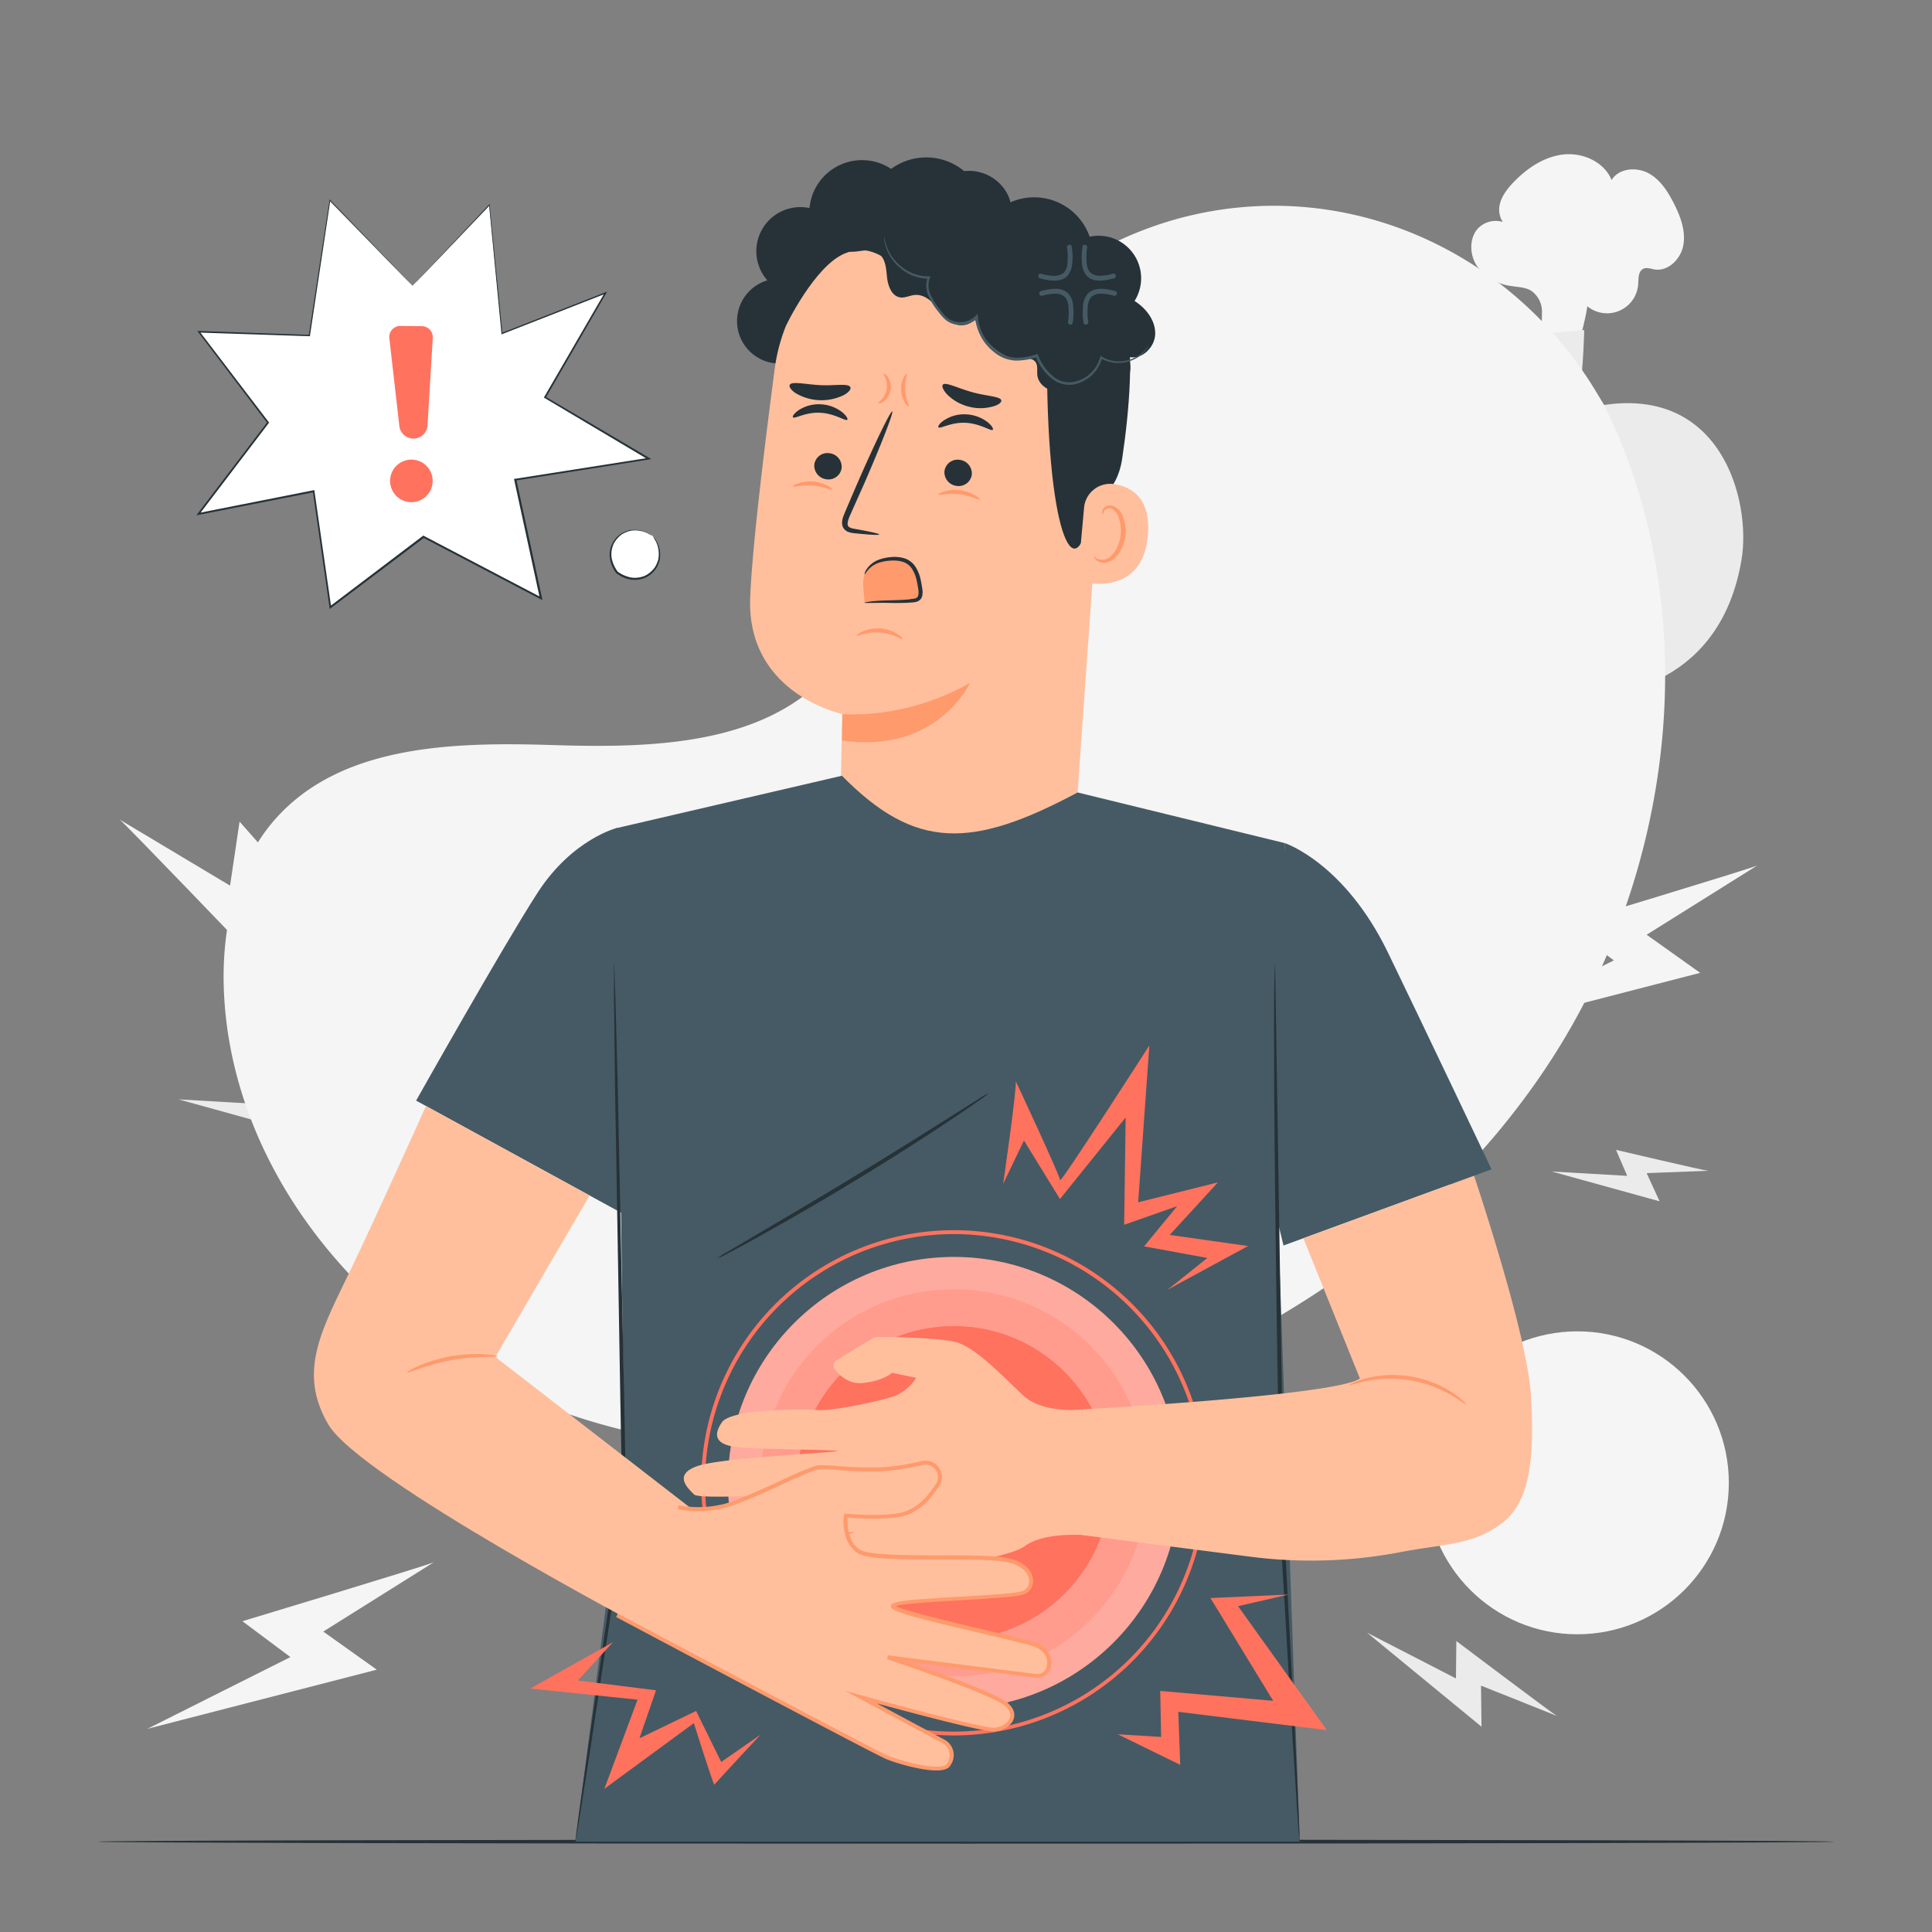 <svg xmlns="http://www.w3.org/2000/svg" viewBox="0 0 500 500"><rect x="0" y="0" width="500" height="500" fill="#808080" stroke="none"/><g id="background-complete"><path d="M31,212.13c1.4,1.05,35.52,36.62,35.52,36.62l2.59-15L102,257.89,62,212.64,59.54,229.2Z" style="fill:#f5f5f5"></path><path d="M442.08,303c-.84,0-23.86-5.42-23.86-5.42l2.9,6.73-19.52-1.12,27.9,7.71-3.35-7.3Z" style="fill:#ebebeb"></path><path d="M86.74,284.36c-.84-.06-23.86-5.44-23.86-5.44l2.89,6.73-19.52-1.13,27.9,7.73L70.81,285Z" style="fill:#ebebeb"></path><path d="M402.9,444.07c-1-.52-26-19.37-26-19.37l-.1,9.68-23-11.84,29.61,24.33-.12-10.63Z" style="fill:#ebebeb"></path><path d="M454.75,224c-1.6.79-49.51,15.26-49.51,15.26l12.42,9.28-37,18.56L440,251.77l-13.85-9.86Z" style="fill:#f5f5f5"></path><path d="M112.25,404.32c-1.6.79-49.51,15.25-49.51,15.25l12.42,9.28-37,18.56,59.35-15.3-13.85-9.86Z" style="fill:#f5f5f5"></path><path d="M326,145.12c-.46,1.06-18.22,28.31-18.22,28.31l10.06-.59-10.63,24.72,23.1-32.46-11,.9Z" style="fill:#ebebeb"></path><path d="M388.07,190.18a6.24,6.24,0,1,0-6.26-10.47q-2.61-6.33-5.2-12.66l-5,4.34,1.32,5.05a6.46,6.46,0,0,0-4.3,10.06c-3.62.09-7.57.93-9.81,3.79a8.61,8.61,0,0,0,0,9.91,11.38,11.38,0,0,0,9.13,4.6,17,17,0,0,0,9.9-3.3,7.66,7.66,0,1,0,10.27-11.32Z" style="fill:#f5f5f5"></path><path d="M433.27,52.79c-1.6-3.17-3.59-6.36-6.72-8s-7.64-1.24-9.47,1.81c-1.89-4.7-7.45-7.18-12.48-6.62s-9.48,3.61-13,7.29c-1.69,1.79-3.27,3.87-3.58,6.32a5.83,5.83,0,0,0,.91,3.86,6.38,6.38,0,0,0-6.55,1.79c-2.28,2.69-2,7,0,9.82a13.29,13.29,0,0,0,9,5c1.66.25,3.41.3,4.85,1.16a6.59,6.59,0,0,1,2.83,5.77c0,2.24-.36,9.89-.16,12.26h8.89c.49-3.36,2.72-11.2,3-14a8.07,8.07,0,0,0,13.17-5.7c.09-1.49,0-3.38,1.35-4,.87-.4,1.88,0,2.83.17,3.61.62,6.95-2.78,7.53-6.39S434.93,56.06,433.27,52.79Z" style="fill:#f5f5f5"></path><path d="M398.73,86.35s-3.68,19.2-2.37,25.25,4.21,6.05,4.21,6.05.26,3.29,1.18,8.15,3.55,6.58,2,13c0,0-11.58-2.76-15.78,6.18s-3.82,18.54,1.57,23.8,13.93,15.48,33.14,9.6c16.9-5.17,25.36-17.79,28-33.37,2.64-15.29-5.17-46.45-38.17-39.74,0,0-4.34.39-3.55-5S410,85.43,410,85.43Z" style="fill:#ebebeb"></path><path d="M389.51,145.16a34.39,34.39,0,0,0-9.58-3.23c-3.2-.54-12.31,1.61-13.18,11.07s3.36,22.76,3.36,22.76L380.18,173a106.3,106.3,0,0,1-2.61-14.57c-.37-5.46,3.21-5.31,6.09-4.06,4.85,2.11,4.24,5.44,4.24,5.44Z" style="fill:#ebebeb"></path><path d="M406.31,108.9a16.48,16.48,0,0,1-1.38,1.3,13.46,13.46,0,0,0-3.94,7.93,13.7,13.7,0,0,1-.2,1.89,4.94,4.94,0,0,1-.16-1.92,11.52,11.52,0,0,1,1.19-4.5,11.64,11.64,0,0,1,2.86-3.67A4.93,4.93,0,0,1,406.31,108.9Z" style="fill:#e0e0e0"></path><path d="M415.56,148.07a28,28,0,0,0-12.48-9,7.17,7.17,0,0,1,2.24.58,20.5,20.5,0,0,1,4.94,2.64,20.82,20.82,0,0,1,4.05,3.86A7.3,7.3,0,0,1,415.56,148.07Z" style="fill:#e0e0e0"></path><path d="M384.93,155a5.26,5.26,0,0,1-.26-2,14,14,0,0,1,3.47-9.14,5.24,5.24,0,0,1,1.54-1.36,22,22,0,0,0-3.61,5.8A21.87,21.87,0,0,0,384.93,155Z" style="fill:#e0e0e0"></path><path d="M376.45,83.82a5.36,5.36,0,0,0-9.27,4.92A4.74,4.74,0,1,0,371.57,96a5.12,5.12,0,1,0,8.53-4.59,4.21,4.21,0,1,0-3.4-7.29" style="fill:#f5f5f5"></path><path d="M406.49,189.66a3.09,3.09,0,1,0,.76-.17" style="fill:#f5f5f5"></path><path d="M366.26,66.44a3.09,3.09,0,1,0,.76-.17" style="fill:#f5f5f5"></path><path d="M389.81,162.1s-.23-.24-.53-.76a11.84,11.84,0,0,1-1-2.3,13.88,13.88,0,0,1,4.38-15.12,11.73,11.73,0,0,1,2.09-1.41,2.55,2.55,0,0,1,.85-.35c.05.08-1.15.64-2.7,2a14.3,14.3,0,0,0-4.27,14.74C389.18,160.94,389.9,162.05,389.81,162.1Z" style="fill:#fff"></path><path d="M406.24,126.43a4.84,4.84,0,0,1-1.21-1.67,11,11,0,0,1-.12-9.7,4.94,4.94,0,0,1,1.16-1.7,19.64,19.64,0,0,1-.83,1.85,12.2,12.2,0,0,0,.12,9.39C405.86,125.74,406.31,126.38,406.24,126.43Z" style="fill:#fff"></path><path d="M398.75,104.14a12.7,12.7,0,0,1,.09-5.27,12.89,12.89,0,0,1,1.76-5c.15.06-.74,2.24-1.24,5.06S398.91,104.13,398.75,104.14Z" style="fill:#fff"></path><path d="M368.92,157.8a9.92,9.92,0,0,1,2.52-9.32,26.41,26.41,0,0,0-2,4.47A25.69,25.69,0,0,0,368.92,157.8Z" style="fill:#fff"></path></g><g id="background-simple"><path d="M415.12,104.76l-2.24-3.69C394,69.93,359.83,51.17,323.82,53.44A94.48,94.48,0,0,0,310,55.34c-32.74,7-61.24,31.77-73,63.48-6.94,18.65-8.88,40.12-22.06,54.93C197.76,193,168.64,193.62,143,192.82s-54.75-.12-71.82,19.23C60.53,224.16,57.13,241.39,58,257.61c2.28,42.95,32.21,81.36,70.27,100.45s82.88,20.79,124.53,12.4c58.36-11.77,113.86-44.07,147.21-94S441.81,158.62,415.12,104.76Z" style="fill:#f5f5f5"></path><circle cx="408.22" cy="383.75" r="39.2" style="fill:#f5f5f5"></circle></g><g id="Table"><path d="M474.73,476.62c0,.29-100.62.52-224.72.52s-224.74-.23-224.74-.52,100.6-.52,224.74-.52S474.73,476.33,474.73,476.62Z" style="fill:#263238"></path></g><g id="speech-bubble"><polygon points="106.76 73.95 85.41 51.84 80.1 86.81 51.49 85.84 69.39 109.35 51.38 132.99 81.21 127.11 85.52 157.12 109.64 138.85 140.05 154.78 133.39 124.06 167.89 118.62 141.06 102.79 156.7 75.81 129.88 86.29 126.62 53.01 106.76 73.95" style="fill:#fff"></polygon><path d="M106.76,74s.44-.49,1.3-1.41l3.83-4.07,14.64-15.54.19-.19,0,.26c.9,9,2,20.28,3.31,33.28l-.23-.15,26.81-10.51.53-.21-.29.5c-4.82,8.34-10.08,17.42-15.62,27l-.08-.3c8.54,5,17.53,10.32,26.84,15.82l.58.34-.66.1-34.5,5.45.21-.31c2.12,9.79,4.37,20.15,6.66,30.72l.12.54-.49-.25-26.35-13.8-4.06-2.12.27,0L85.68,157.33l-.35.26-.06-.43q-2.2-15.34-4.31-30l.3.21-29.83,5.87-.63.12.39-.5,18-23.63v.27L51.33,86l-.26-.34h.43l28.6,1-.18.15C82,73,83.83,61.31,85.28,51.82l0-.24.17.18L101.3,68.22l4.07,4.26c.92,1,1.39,1.47,1.39,1.47s-.47-.46-1.39-1.4l-4.1-4.2-16-16.42.21-.07c-1.43,9.49-3.19,21.21-5.26,35l0,.15h-.16l-28.6-.94.16-.33,17.92,23.5.11.13-.11.14-18,23.65-.24-.38,29.83-5.9.26,0,0,.27q2.1,14.64,4.32,30l-.41-.17,24.11-18.27.13-.1.15.07,4.06,2.13,26.35,13.8-.38.28c-2.28-10.57-4.53-20.93-6.65-30.72l0-.26.26,0,34.5-5.42-.08.44L140.94,103l-.19-.11.11-.19,15.67-27,.24.28L130,86.45l-.22.08,0-.22c-1.25-13-2.34-24.25-3.21-33.29l.21.08-14.8,15.49-3.84,4C107.2,73.51,106.76,74,106.76,74Z" style="fill:#263238"></path><path d="M169,138.77c5.19,6.82-2.52,14.53-9.34,9.34h0C154.41,141.28,162.12,133.57,169,138.77Z" style="fill:#fff"></path><path d="M169,138.77a10.14,10.14,0,0,1-1.38-.76,7.48,7.48,0,0,0-4.1-.69l-.67.11-.66.24a7,7,0,0,0-1.33.68,6.79,6.79,0,0,0-2.09,2.5,6.57,6.57,0,0,0-.48,3.54,8.68,8.68,0,0,0,1.57,3.55,8.7,8.7,0,0,0,3.51,1.53,6.66,6.66,0,0,0,3.54-.47,6.8,6.8,0,0,0,2.5-2.09,6.2,6.2,0,0,0,.68-1.33c.08-.23.17-.45.24-.67s.07-.45.11-.67a7.42,7.42,0,0,0-.69-4.09,11.49,11.49,0,0,1-.75-1.38s.1.09.26.31.4.54.67,1a7.35,7.35,0,0,1,.88,4.24c0,.23-.07.47-.11.71s-.15.47-.23.72a7,7,0,0,1-.7,1.43,7.15,7.15,0,0,1-2.65,2.28,7,7,0,0,1-3.83.54l-1-.22a7.78,7.78,0,0,1-1-.38l-.48-.2-.45-.28-.44-.29-.23-.14-.11-.08-.06,0,0,0h0s0-.06,0,0a9,9,0,0,1-1.66-3.8,6.53,6.53,0,0,1,2.83-6.48,7,7,0,0,1,1.43-.7c.24-.08.48-.17.71-.23l.71-.1a7.32,7.32,0,0,1,4.24.87c.44.28.76.52,1,.68S169,138.75,169,138.77Z" style="fill:#263238"></path><path d="M112,87.46l-1.35,22.6a3.67,3.67,0,0,1-3.43,3.44h0a3.67,3.67,0,0,1-3.87-3.25l-2.59-22.7a2.87,2.87,0,0,1,2.89-3.2l5.51.06A2.86,2.86,0,0,1,112,87.46Z" style="fill:#FF725E"></path><path d="M101.25,126.23a5.51,5.51,0,1,0,3.47-7A5.51,5.51,0,0,0,101.25,126.23Z" style="fill:#FF725E"></path></g><g id="Character"><path d="M260.9,50.57a11.23,11.23,0,0,0-11.37-6.28,15.35,15.35,0,0,0-18.9-.58A13.65,13.65,0,0,0,209.5,53.84a11.41,11.41,0,0,0-10.91,18.71,11,11,0,0,0,3.56,21.53l56.07-30.8A11.24,11.24,0,0,0,260.9,50.57Z" style="fill:#263238"></path><path d="M200.48,95.54A46.52,46.52,0,0,1,248.93,55.1l2.41.12c25.87,2.8,38,26.35,34.43,52.13l-6.88,97.74,14.8,7L248.9,244.78l-51.41-36.32,20.13-6.62.36-17.06s-24.76-5.12-23.83-30.08C194.6,142.65,197.55,117.9,200.48,95.54Z" style="fill:#ffbf9d"></path><path d="M218,184.78s15.68,1.7,33-8c0,0-8.32,18.36-33.09,14.88Z" style="fill:#ff9a6c"></path><path d="M210.74,120.28a3.57,3.57,0,0,0,3.25,3.77,3.41,3.41,0,0,0,3.83-3,3.56,3.56,0,0,0-3.25-3.77A3.41,3.41,0,0,0,210.74,120.28Z" style="fill:#263238"></path><path d="M205.23,108c.42.48,3.22-1.38,7.05-1.18s6.55,2.26,7,1.81c.21-.2-.2-1.06-1.38-2a9.76,9.76,0,0,0-5.56-2,9.45,9.45,0,0,0-5.64,1.52C205.47,107,205,107.79,205.23,108Z" style="fill:#263238"></path><path d="M244.42,122a3.57,3.57,0,0,0,3.25,3.76,3.42,3.42,0,0,0,3.84-3,3.58,3.58,0,0,0-3.26-3.77A3.41,3.41,0,0,0,244.42,122Z" style="fill:#263238"></path><path d="M242.88,110.59c.41.49,3.22-1.37,7.05-1.17s6.54,2.25,7,1.81c.22-.2-.19-1.06-1.37-2a9.89,9.89,0,0,0-5.57-2,9.45,9.45,0,0,0-5.64,1.52C243.11,109.55,242.67,110.37,242.88,110.59Z" style="fill:#263238"></path><path d="M227.55,138.33c0-.22-2.33-.75-6.17-1.43-1-.15-1.89-.39-2-1.07s.27-1.75.8-2.87q1.54-3.48,3.26-7.31c4.55-10.41,7.89-19,7.47-19.17s-4.45,8.11-9,18.53q-1.65,3.84-3.15,7.36c-.42,1.09-1.12,2.32-.7,3.81a2.45,2.45,0,0,0,1.54,1.51,6.7,6.7,0,0,0,1.65.32C225.12,138.41,227.53,138.55,227.55,138.33Z" style="fill:#263238"></path><path d="M259.14,103.64c-.19-1.08-3.65-1.06-7.55-2.15s-7-2.76-7.61-1.9c-.29.41.13,1.46,1.29,2.64a12.07,12.07,0,0,0,5.41,3,11.74,11.74,0,0,0,6.13,0C258.37,104.86,259.21,104.15,259.14,103.64Z" style="fill:#263238"></path><path d="M220,100.09c-.75-.92-4-.22-7.77-.42s-7-1-7.79-.17c-.35.42.1,1.33,1.46,2.24a13.15,13.15,0,0,0,12.53.48C219.87,101.41,220.37,100.54,220,100.09Z" style="fill:#263238"></path><path d="M203.44,84.22s7.36-15.3,15.07-18.57c9.34-4,12.77,6.24,21.58,4.25s17.73-5.8,26.27,1.36c9.36,7.83,4.55,12.76,4.6,23.86.2,45,7.77,58.09,11.15,37.07.37-2.3,6.89-3.82,8.32-13.56,1.87-12.62,3.12-28,.74-37.15-2-7.7-6.08-13.16-13.55-19.33C265.83,52.42,249,51.39,237.53,52S203.38,64.6,203.44,84.22Z" style="fill:#263238"></path><path d="M280.55,131.43a6.79,6.79,0,0,1,7.64-6.16c4.63.67,9.67,3.57,8.89,13.17-1.39,17-18.2,12.12-18.19,11.63C278.9,149.73,279.91,138.55,280.55,131.43Z" style="fill:#ffbf9d"></path><path d="M283.12,144c.08,0,.28.24.76.51a3,3,0,0,0,2.21.22c1.86-.51,3.6-3.24,3.94-6.3a9.84,9.84,0,0,0-.49-4.32,3.43,3.43,0,0,0-2-2.46,1.53,1.53,0,0,0-1.82.67c-.26.46-.18.81-.28.83s-.34-.31-.14-1a1.9,1.9,0,0,1,.75-1,2.25,2.25,0,0,1,1.68-.3,4.2,4.2,0,0,1,2.88,2.9,10.05,10.05,0,0,1,.64,4.83c-.39,3.42-2.41,6.48-4.93,7a3.14,3.14,0,0,1-2.67-.67C283.11,144.38,283.06,144,283.12,144Z" style="fill:#ff9a6c"></path><path d="M281.86,98.38c-2.29,1.4-4.71,2.84-7.39,3s-5.66-1.55-6-4.22c-.15-1.19.21-2.56-.52-3.51-.88-1.14-2.62-.89-4.05-.8-5,.27-10.51-5.49-11.53-10.38a4.45,4.45,0,0,1-6,.94,16.19,16.19,0,0,1-3.93-3.86c-1.41-1.79-3.43-3.42-5.7-3.21-1.27.11-2.49.8-3.75.63-2.23-.31-3.2-3-3.43-5.23s-.36-4.84-2.2-6.15-4-.67-6.08-.47-4.72-.41-5.15-2.46a4.07,4.07,0,0,1,.92-3.05,11.05,11.05,0,0,1,13.25-3.53A15,15,0,0,1,258,54.51a15.21,15.21,0,0,1,24,6.75,11,11,0,0,1,11.62,16.63c3,1.9,5.46,5.08,5.34,8.61s-3.72,6.88-7.08,5.79A6.1,6.1,0,0,1,281,97.84" style="fill:#263238"></path><path d="M228.8,61a.94.94,0,0,0,0,.31c0,.21,0,.52.06.92a10.85,10.85,0,0,0,1.08,3.35,12.21,12.21,0,0,0,3.58,4.22,11.44,11.44,0,0,0,6.88,2.34l-.27-.4a6.21,6.21,0,0,0,.11,4.73,17.75,17.75,0,0,0,2.71,4.34,13,13,0,0,0,1.81,2A5.93,5.93,0,0,0,247.41,84,6.22,6.22,0,0,0,253,82.3l-.63-.21a12.84,12.84,0,0,0,5,9.12,9.3,9.3,0,0,0,5.51,2.11,16.8,16.8,0,0,0,5.58-.94l-.45-.22a13.36,13.36,0,0,0,3.78,5.46,7.17,7.17,0,0,0,5.86,1.92,9.4,9.4,0,0,0,7.59-7l-.39.16a8.83,8.83,0,0,0,5.82,1.15,9.46,9.46,0,0,0,4.17-1.62,8.13,8.13,0,0,0,2-2,4.09,4.09,0,0,0,.48-.86A10.08,10.08,0,0,1,294.66,92a9.37,9.37,0,0,1-4.07,1.45,8.44,8.44,0,0,1-5.48-1.18l-.31-.2-.09.36a8.86,8.86,0,0,1-7.18,6.47,6.49,6.49,0,0,1-5.31-1.8,12.81,12.81,0,0,1-3.55-5.18l-.12-.33-.33.1a16.07,16.07,0,0,1-5.33.89,8.58,8.58,0,0,1-5.09-2,12.1,12.1,0,0,1-4.71-8.6l-.07-.81-.56.6a5.56,5.56,0,0,1-4.94,1.5,5.42,5.42,0,0,1-2.35-1,12.87,12.87,0,0,1-1.71-1.93,17.08,17.08,0,0,1-2.65-4.15,5.6,5.6,0,0,1-.16-4.28l.16-.4h-.43a11,11,0,0,1-6.6-2.14,12.17,12.17,0,0,1-3.57-4A13,13,0,0,1,228.8,61Z" style="fill:#455a64"></path><path d="M236.45,147.49a6.91,6.91,0,0,0-1.94-2.19,6.62,6.62,0,0,0-5.26-.73A10.67,10.67,0,0,0,225,147c-2.14,1.94-1.65,4.11-1.23,9,4.84-.62,9.65.68,14.26-.91A11.66,11.66,0,0,0,236.45,147.49Z" style="fill:#ff9a6c"></path><path d="M225,146.42l.07,0h0Z" style="fill:#ff9a6c"></path><path d="M223.72,156c0-.13,2.09-.52,5.51-.6,1.71-.06,3.73-.08,6-.27L236,155a4.87,4.87,0,0,0,.78-.11,1.08,1.08,0,0,0,.86-.84,4.42,4.42,0,0,0,0-1.65c-.1-.62-.21-1.25-.34-1.86a9.42,9.42,0,0,0-1.28-3.34,4.46,4.46,0,0,0-2.53-1.84,8.81,8.81,0,0,0-3-.27,11.54,11.54,0,0,0-2.65.44,6.36,6.36,0,0,0-3.21,2c-.58.71-.8,1.2-.89,1.16a2.8,2.8,0,0,1,.56-1.4,6.4,6.4,0,0,1,3.31-2.5,11.26,11.26,0,0,1,2.81-.6,9.4,9.4,0,0,1,3.34.21,5.43,5.43,0,0,1,3.1,2.18,10.06,10.06,0,0,1,1.46,3.7c.14.65.25,1.29.34,1.92a5.09,5.09,0,0,1,0,2.06,2,2,0,0,1-.59,1,2.35,2.35,0,0,1-1,.52,5.34,5.34,0,0,1-.95.13l-.86.06c-2.27.14-4.32.08-6,.05C225.84,156,223.74,156.12,223.72,156Z" style="fill:#263238"></path><path d="M253.59,129.3c-.17.26-2.32-1.05-5.29-1.39s-5.37.37-5.47.08c-.05-.13.5-.49,1.51-.8a10.46,10.46,0,0,1,8,1C253.22,128.7,253.66,129.19,253.59,129.3Z" style="fill:#ff9a6c"></path><path d="M215.33,126.67c-.15.27-2.22-.78-5-1s-5,.48-5.06.2.45-.48,1.37-.8a9.73,9.73,0,0,1,3.77-.44,9.88,9.88,0,0,1,3.66,1C215,126.13,215.4,126.56,215.33,126.67Z" style="fill:#ff9a6c"></path><path d="M227.27,104.4c-.07-.15.36-.44.88-1a5.5,5.5,0,0,0,1.32-2.59,5.38,5.38,0,0,0-.32-2.89c-.27-.72-.57-1.15-.46-1.26s.6.17,1.11.92a4.69,4.69,0,0,1-1.17,6.37C227.89,104.45,227.31,104.52,227.27,104.4Z" style="fill:#ff9a6c"></path><path d="M235.14,105.17c-.11.08-.53-.25-1-1a7.13,7.13,0,0,1-.34-6.36c.36-.77.74-1.14.85-1.08.27.14-.54,1.93-.39,4.24S235.39,105,235.14,105.17Z" style="fill:#ff9a6c"></path><path d="M276.14,64.14a14.23,14.23,0,0,1,.14,3.57,4.6,4.6,0,0,1-.84,2.73,3.57,3.57,0,0,1-2.58.94,12.4,12.4,0,0,1-3.41-.55.63.63,0,0,0-.33,1.21c2.25.57,5.38,1.25,7.2-.71A5.54,5.54,0,0,0,277.5,68a15.31,15.31,0,0,0-.16-4.22c-.13-.79-1.34-.45-1.2.34Z" style="fill:#455a64"></path><path d="M280.18,63.8A15.31,15.31,0,0,0,280,68a5.48,5.48,0,0,0,1.18,3.31c1.82,2,5,1.28,7.2.71a.63.63,0,0,0-.33-1.21,12.41,12.41,0,0,1-3.42.55,3.57,3.57,0,0,1-2.57-.94,4.58,4.58,0,0,1-.84-2.73,13.78,13.78,0,0,1,.14-3.57c.13-.79-1.07-1.13-1.21-.34Z" style="fill:#455a64"></path><path d="M281.64,83.25a13.85,13.85,0,0,1-.14-3.58,4.6,4.6,0,0,1,.84-2.73,3.62,3.62,0,0,1,2.58-.94,13.2,13.2,0,0,1,3.41.55.63.63,0,0,0,.33-1.21c-2.25-.57-5.38-1.24-7.2.72a5.51,5.51,0,0,0-1.18,3.3,15.31,15.31,0,0,0,.16,4.22c.13.79,1.34.46,1.2-.33Z" style="fill:#455a64"></path><path d="M277.59,83.58a14.93,14.93,0,0,0,.16-4.22,5.45,5.45,0,0,0-1.18-3.3c-1.82-2-4.95-1.29-7.2-.72a.63.63,0,0,0,.33,1.21,13.21,13.21,0,0,1,3.42-.55,3.65,3.65,0,0,1,2.57.94,4.6,4.6,0,0,1,.84,2.73,13.85,13.85,0,0,1-.14,3.58c-.14.78,1.07,1.12,1.2.33Z" style="fill:#455a64"></path><path d="M233.61,165.43c-.1.12-.7-.25-1.72-.69a12.61,12.61,0,0,0-8.36-.65c-1.07.28-1.73.55-1.81.42s.48-.63,1.56-1.11a9.82,9.82,0,0,1,9,.69C233.24,164.74,233.7,165.34,233.61,165.43Z" style="fill:#ff9a6c"></path><path d="M332.55,218.21s15.34,5.06,26.59,28.19c8.69,17.89,26.87,56.21,26.87,56.21l-53.84,19.72-5.47-22.5Z" style="fill:#455a64"></path><path d="M332.55,218.21l-53.66-13.12c-27.44,14.63-42,14.95-61-4.33l-58.46,13.59,1.16,89.49,1,74.91-12.63,97.87h187.4l-5.48-156.37Z" style="fill:#455a64"></path><path d="M336.34,476.62a2.1,2.1,0,0,1-.08-.58c0-.41-.09-1-.15-1.72-.11-1.53-.27-3.76-.47-6.61-.36-5.77-.88-14.08-1.52-24.34s-1.32-22.51-2.12-36.09q-.3-5.1-.6-10.44c-.16-3.58-.16-7.2-.25-10.91-.13-7.4-.26-15.06-.39-22.91-.52-31.42-.86-59.86-1-80.44,0-10.29-.06-18.62,0-24.38,0-2.88.07-5.11.12-6.63,0-.74.05-1.32.06-1.72a2.27,2.27,0,0,1,.06-.59c.05,2.87.8,51.12,1.79,113.74.13,7.85.25,15.51.37,22.92.08,3.69.08,7.35.22,10.88s.38,7,.57,10.44c.71,13.58,1.35,25.82,1.9,36.1s.9,18.58,1.19,24.34c.11,2.87.2,5.09.27,6.63,0,.74,0,1.31,0,1.72A2,2,0,0,1,336.34,476.62Z" style="fill:#263238"></path><path d="M159.72,214.26s-11.59,2.82-20.65,16.86-31.38,53.72-31.38,53.72l53.75,29.39Z" style="fill:#455a64"></path><path d="M148.94,476.62s0-.14,0-.42.08-.71.14-1.24c.14-1.11.35-2.72.62-4.79.59-4.19,1.44-10.26,2.5-17.85,2.22-15.22,5.33-36.56,8.9-61.12v.09c-.17-8.81-.35-18.2-.54-27.87-.53-31.52-1-60.05-1.37-80.72-.12-10.32-.22-18.67-.29-24.47,0-2.87,0-5.11,0-6.65,0-.75,0-1.32,0-1.73a2.44,2.44,0,0,1,0-.59,2.49,2.49,0,0,1,.07.59c0,.41,0,1,.08,1.73,0,1.54.13,3.77.22,6.65.15,5.79.37,14.14.63,24.45.43,20.67,1,49.2,1.67,80.72.18,9.67.35,19.06.51,27.87v.08c-3.72,24.53-7,45.85-9.26,61.06-1.19,7.58-2.14,13.63-2.8,17.81-.34,2.06-.6,3.66-.79,4.76-.1.53-.17.93-.23,1.23A1.82,1.82,0,0,1,148.94,476.62Z" style="fill:#263238"></path><path d="M255.91,282.89a19,19,0,0,1-2.59,1.95c-1.7,1.21-4.19,2.91-7.29,5-6.19,4.13-14.85,9.71-24.57,15.62s-18.65,11-25.17,14.63c-3.26,1.81-5.92,3.24-7.77,4.19a20.22,20.22,0,0,1-2.92,1.4,19,19,0,0,1,2.72-1.75l7.6-4.48c6.43-3.76,15.29-9,25-14.88s18.42-11.38,24.71-15.35l7.47-4.7A19.57,19.57,0,0,1,255.91,282.89Z" style="fill:#263238"></path><path d="M246.85,449.13a65.38,65.38,0,1,1,65.37-65.38A65.45,65.45,0,0,1,246.85,449.13Zm0-129.75a64.38,64.38,0,1,0,64.37,64.37A64.45,64.45,0,0,0,246.85,319.38Z" style="fill:#FF725E"></path><circle cx="246.85" cy="383.75" r="58.45" style="fill:#FF725E"></circle><g style="opacity:0.4"><circle cx="246.85" cy="383.75" r="58.45" style="fill:#fff"></circle></g><circle cx="246.85" cy="383.75" r="50.06" transform="translate(-199.05 286.95) rotate(-45)" style="fill:#FF725E"></circle><g style="opacity:0.3"><circle cx="246.85" cy="383.75" r="50.06" transform="translate(-199.05 286.95) rotate(-45)" style="fill:#fff"></circle></g><circle cx="246.85" cy="383.75" r="40.54" transform="translate(-199.05 286.95) rotate(-45)" style="fill:#FF725E"></circle><circle cx="246.85" cy="383.75" r="40.54" transform="translate(-199.05 286.95) rotate(-45)" style="fill:#FF725E"></circle><path d="M259.62,306.35s3.68-25.43,3.23-26.54,11.5,24.55,11.51,25.62,23.09-34.87,23.09-34.87l-2.89,40.59L315.2,306,302.72,319.6,323,322.47s-19.68,10.65-20.89,11.36l10.35-8.27-16.37-3,8.54-10.4-13.7,4.81.39-27.77-17,21.11L265,295.17Z" style="fill:#FF725E"></path><path d="M158.64,425,137.21,437,165,439.87l-8.59,23.07,23.16-17s5.1,16.26,5.31,15.92,11.94-12.93,11.94-12.93L186.65,456l-6.5-13.21-14.67,7.08,4.3-12.42-20.24-2.54Z" style="fill:#FF725E"></path><polygon points="289.27 448.83 305.44 456.74 304.95 443.02 343.39 447.76 320.41 415.68 333.45 412.67 313.26 413.57 329.5 440.17 300.26 437.61 300.5 449.52 289.27 448.83" style="fill:#FF725E"></polygon><path d="M280.07,364.75s-10,1.3-15.36-3.7-12.39-12.56-17.57-13.77-19.61-1.4-20.53-1.21c-.72.14-7.23,4.17-10.13,6a1.59,1.59,0,0,0-.41,2.34c1.25,1.61,3.68,3.88,7.21,3.52,5.36-.56,7.59-2.65,7.59-2.65l6.22,1.31a11.93,11.93,0,0,1-5.49,4.67c-3.51,1.29-16.28,4-20,3.66s-22.38-.33-24.78,3.18-1.3,5.55,3,6.29,25.71.74,26.82,1.11-29.6,1.67-36.07,3.89-2.59,5.73-.93,7.39,37.55-.92,37.55-.92-35,7.4-36.07,9.62-.37,5.92,4.07,5.92,36.26-5,36.26-5-29.6,9.07-30.52,10.92.18,4.44,1.66,5,39-5.36,39-5.36,28.49-3,33.67-6.85,16.28-2.77,16.28-2.77Z" style="fill:#ffbf9d"></path><path d="M280.07,364.75s65.86-3.58,71.87-8l-14.63-36.28,44.17-16.18s13.63,40.42,14.68,56.38-.09,27.41-6.81,33c-7.58,6.28-15.55,5.83-26.82,8a123.08,123.08,0,0,1-39.06,1.19l-43.4-5.59V365.88" style="fill:#ffbf9d"></path><path d="M379.47,363.48c-.12.13-1.49-1-4-2.48a21.25,21.25,0,0,0-2.09-1.09c-.75-.39-1.59-.71-2.47-1.07a31.47,31.47,0,0,0-12.1-2c-.95.06-1.85.08-2.69.21a22.85,22.85,0,0,0-2.32.35c-2.83.56-4.52,1.22-4.58,1.05s1.55-1,4.41-1.77a22.4,22.4,0,0,1,2.37-.49,25.19,25.19,0,0,1,2.77-.31,31.17,31.17,0,0,1,6.36.34,31.56,31.56,0,0,1,6.13,1.74,23.5,23.5,0,0,1,2.51,1.19,18.75,18.75,0,0,1,2.08,1.23C378.33,362,379.55,363.4,379.47,363.48Z" style="fill:#ff9a6c"></path><path d="M242.54,384.49a3.77,3.77,0,0,0-4-5.75,58.27,58.27,0,0,1-10.41,1.6c-6.81.38-15-.92-16.82-.42-3.79,1.05-17.46,8.2-23.76,9.88a27.84,27.84,0,0,1-12.06.36L159.72,418s66.47,35.69,69.83,36.74,14.94,4.63,16,1.89a7.72,7.72,0,0,0,0-5.26l-22.71-12.19s31.12,8.62,34.48,8.41,6.73-3.37,3.16-6.52-30.71-12.2-30.71-12.2,34.44,5.38,38.28,4.84c4.28-.6,4.62-6.31,0-8s-37.64-8.41-37-10.09,32.17-1.81,34.42-4,2.8-6.12-4.56-7.8-34.49.42-38.7-2.31-3.36-9.26-3.36-9.26,11.77,1.13,16.19-.84C238.81,389.8,240.61,387.28,242.54,384.49Z" style="fill:#ffbf9d"></path><path d="M128.2,351.18l24.4-41.78-42.36-23.16s-11.67,26-19.18,41.72S76.77,354.76,85,368.7s82.91,53.24,82.91,53.24l15.72-27.87Z" style="fill:#ffbf9d"></path><path d="M242.34,458.19c-4.24,0-10.74-2-13-2.95-3.26-1.32-67.17-35.31-69.89-36.76l.47-.88c.67.35,66.59,35.41,69.79,36.72,4.74,1.92,14.26,4.1,15.36,2.11a3.82,3.82,0,0,0,.16-4.11,3.74,3.74,0,0,0-1.41-1.24l-25.2-13.54,4.31,1.2c10.58,2.93,31.13,8.39,34.2,8.39h.12c1.88-.12,3.65-1.21,4.1-2.54.35-1-.08-2.08-1.24-3.1-3.46-3.06-30.26-12-30.53-12.1l.22-1s36.59,4.63,38.27,4.83a2.49,2.49,0,0,0,2.84-2c.41-1.69-.37-4-3.08-5-1.7-.65-7.64-2.05-13.92-3.52C238,419,231.22,417.2,230.6,416a.66.66,0,0,1,0-.55c.4-1.07,4.39-1.45,17.92-2.23,6.81-.4,13.85-.8,15.94-1.41a2.67,2.67,0,0,0,1.88-2.72c-.05-1.7-1.53-3.84-5.52-4.75-3.18-.73-10.09-.74-17.41-.75-9.75,0-19,0-21.45-1.64-4.42-2.87-3.62-9.45-3.59-9.73l.07-.48.48,0c.11,0,11.69,1.1,15.94-.8,3.74-1.66,5.47-4.17,7.31-6.82a3.15,3.15,0,0,0,0-3.64,3.24,3.24,0,0,0-3.5-1.34,59.71,59.71,0,0,1-10.5,1.62,93.1,93.1,0,0,1-11.1-.31,28.55,28.55,0,0,0-5.62-.13,91.15,91.15,0,0,0-8.89,3.78c-5.26,2.4-11.23,5.13-14.87,6.1a27.9,27.9,0,0,1-12.3.37l.23-1a27.74,27.74,0,0,0,11.81-.36c3.56-.95,9.49-3.66,14.71-6.05a91.25,91.25,0,0,1,9-3.84c.9-.25,3-.1,6,.1a89.07,89.07,0,0,0,11,.31,58.14,58.14,0,0,0,10.32-1.59,4.26,4.26,0,0,1,4.56,1.74,4.12,4.12,0,0,1,0,4.78c-1.83,2.65-3.72,5.39-7.72,7.17s-13.61,1.12-15.94.92c-.09,1.51-.08,6.18,3.18,8.3,2.23,1.45,12.15,1.46,20.9,1.47,7.38,0,14.34,0,17.63.77,4.55,1,6.24,3.62,6.3,5.7a3.66,3.66,0,0,1-2.6,3.71c-2.2.64-9,1-16.16,1.45-6.34.36-14.84.85-16.77,1.5,2.22,1.23,14.26,4.06,22.4,6,6.59,1.55,12.28,2.89,14.05,3.56a5.36,5.36,0,0,1,3.68,6.18,3.5,3.5,0,0,1-3.92,2.78L234.59,430c8,2.75,23.49,8.31,26.21,10.71,2,1.74,1.81,3.36,1.53,4.18-.59,1.71-2.69,3.06-5,3.21-2.64.19-21.7-4.9-30.39-7.26l17.38,9.33a4.53,4.53,0,0,1,1.64,6.71C245.46,457.84,244.1,458.19,242.34,458.19Z" style="fill:#ff9a6c"></path><path d="M128.72,351c0,.32-5.41-.19-11.88,1s-11.36,3.5-11.5,3.2S110,352.2,116.65,351,128.79,350.8,128.72,351Z" style="fill:#ff9a6c"></path></g></svg>
